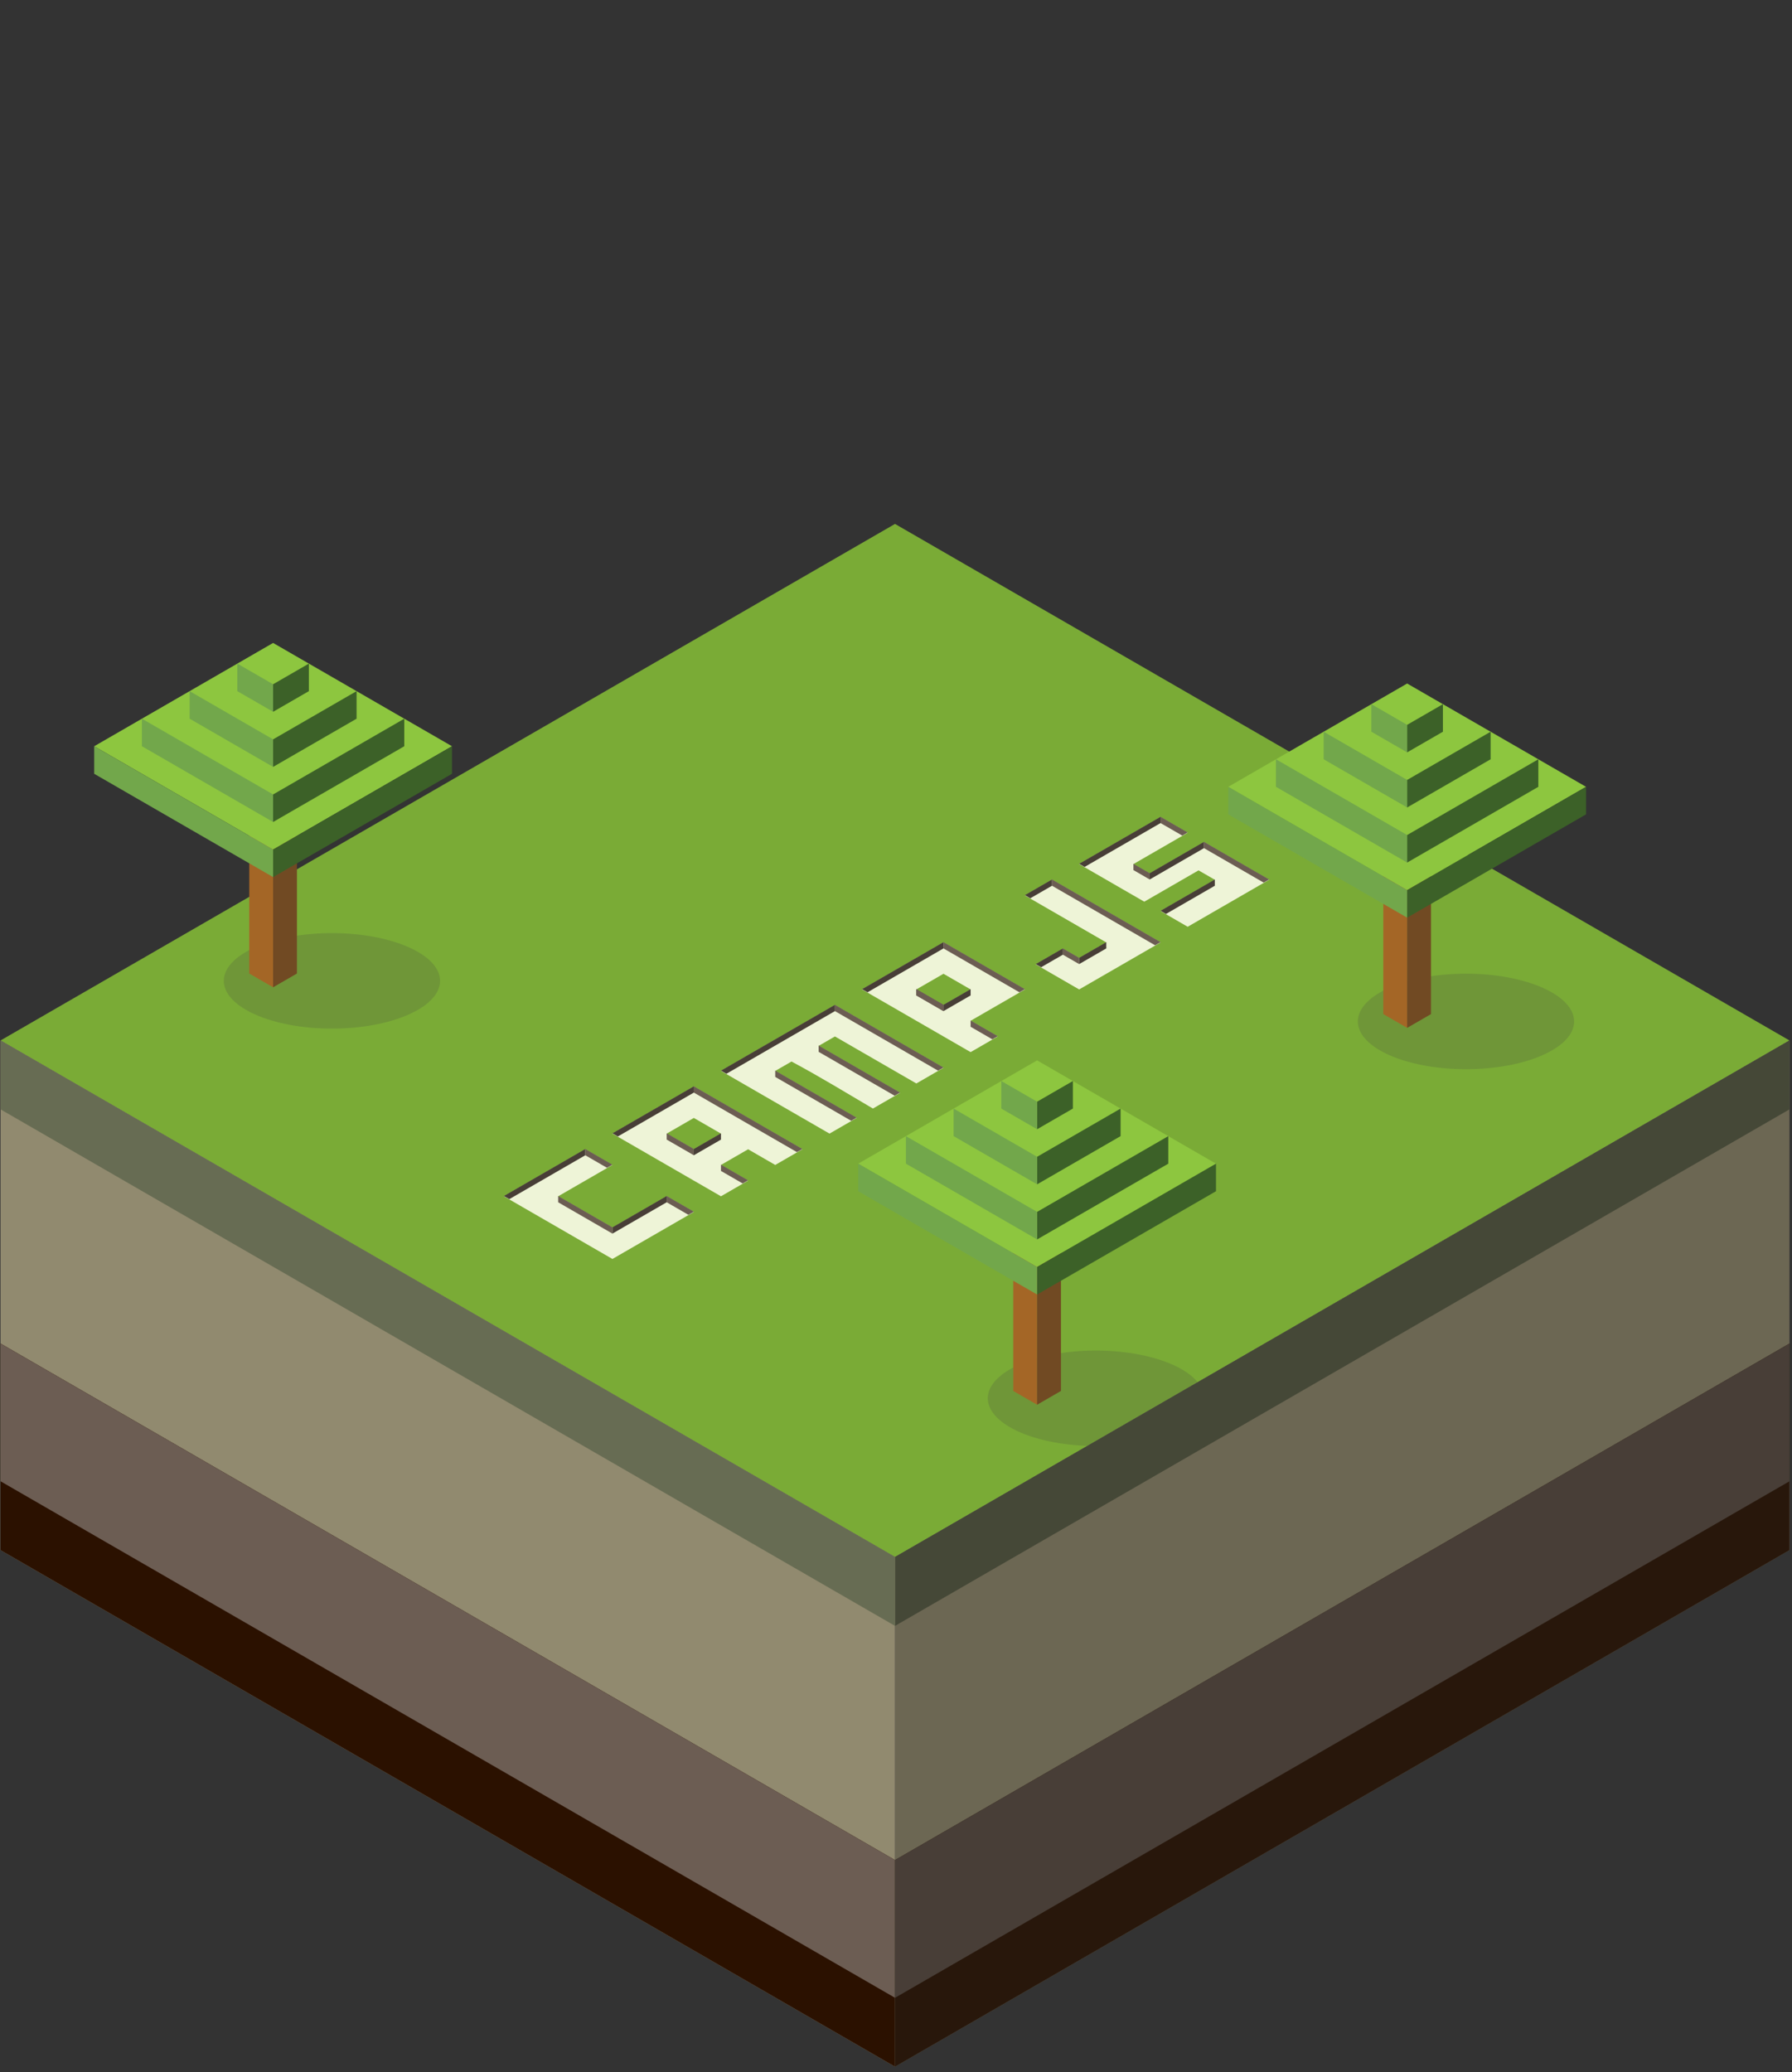 <?xml version="1.0" encoding="UTF-8" standalone="no"?>
<!-- Created with Inkscape (http://www.inkscape.org/) -->

<svg
   xmlns:dc="http://purl.org/dc/elements/1.1/"
   xmlns:cc="http://creativecommons.org/ns#"
   xmlns:rdf="http://www.w3.org/1999/02/22-rdf-syntax-ns#"
   xmlns:svg="http://www.w3.org/2000/svg"
   xmlns="http://www.w3.org/2000/svg"
   xmlns:sodipodi="http://sodipodi.sourceforge.net/DTD/sodipodi-0.dtd"
   xmlns:inkscape="http://www.inkscape.org/namespaces/inkscape"
   width="1.73in"
   height="2in"
   viewBox="0 0 155.7 180"
   id="svg8660"
   version="1.1"
   inkscape:version="0.91 r13725"
   sodipodi:docname="sticker-transparent.svg"
   inkscape:export-filename="/home/damo/code/campjs/campjs-vi/src/svg/sticker.png"
   inkscape:export-xdpi="300"
   inkscape:export-ydpi="300">
  <rect x="0" y="0" width="155.7" height="180" fill="#333333" stroke="none"/>
  <defs
     id="defs8662" />
  <sodipodi:namedview
     id="base"
     pagecolor="#333333"
     bordercolor="#666666"
     borderopacity="1.0"
     inkscape:pageopacity="0"
     inkscape:pageshadow="2"
     inkscape:zoom="4.7055555"
     inkscape:cx="110.53307"
     inkscape:cy="107.64022"
     inkscape:document-units="px"
     inkscape:current-layer="layer1"
     showgrid="false"
     fit-margin-top="0"
     fit-margin-left="0"
     fit-margin-right="0"
     fit-margin-bottom="0"
     units="in"
     inkscape:window-width="1916"
     inkscape:window-height="1030"
     inkscape:window-x="0"
     inkscape:window-y="48"
     inkscape:window-maximized="0">
    <inkscape:grid
       type="xygrid"
       id="grid8978"
       originx="-13.45"
       originy="-12.13" />
  </sodipodi:namedview>
  <g
     inkscape:label="Layer 1"
     inkscape:groupmode="layer"
     id="layer1"
     transform="translate(326.165,-857.375)">
    <g
       id="g11031"
       transform="matrix(0.166,0,0,0.166,-278.281,872.542)">
      <path
         inkscape:connector-curvature="0"
         id="path7428"
         d="M 180,723.417 648.187,453.109 180,182.801 -288.187,453.109 Z"
         style="display:inline;fill:#7aab36;fill-opacity:1;fill-rule:evenodd;stroke:none;stroke-width:1px;stroke-linecap:butt;stroke-linejoin:miter;stroke-opacity:1" />
      <g
         id="g7325"
         class="lettering"
         style="display:inline;fill:#eef4d7"
         transform="matrix(0.41,0,0,0.41,-251.964,951.059)">
        <g
           style="fill:#eef4d7"
           id="g4263-0"
           transform="translate(900.666,-1708)" />
        <g
           id="g4178"
           transform="translate(623.538,-1548)"
           style="fill:#eef4d7">
          <path
             inkscape:connector-curvature="0"
             id="path4162"
             transform="translate(-311.769,-527.638)"
             d="m 346.41,1000 -34.641,20 -34.641,20 -34.643,20 34.643,20 34.641,20 34.641,20 34.641,20 34.641,-20 34.643,-20 34.641,-20 -34.641,-20 -34.643,20 -34.641,20 -34.641,-20 -34.641,-20 34.641,-20 34.641,-20 -34.641,-20 z"
             style="fill:#eef4d7;fill-opacity:1;fill-rule:evenodd;stroke:none;stroke-width:1px;stroke-linecap:butt;stroke-linejoin:miter;stroke-opacity:1" />
        </g>
        <g
           id="g4221"
           transform="translate(796.743,-1648)"
           style="fill:#eef4d7;fill-opacity:1">
          <path
             inkscape:connector-curvature="0"
             id="path4162-3"
             transform="translate(-484.974,-427.638)"
             d="m 484.975,920 -34.641,20 -34.643,20 -34.641,20 34.641,20 34.643,20 34.641,20 34.641,20 34.641,-20 -34.641,-20 34.641,-20 34.641,20 34.643,-20 -34.643,-20 -34.641,-20 -34.641,-20 -34.641,-20 z m 0,40 34.641,20 -34.641,20 -34.641,-20 34.641,-20 z"
             style="fill:#eef4d7;fill-opacity:1;fill-rule:evenodd;stroke:none;stroke-width:1px;stroke-linecap:butt;stroke-linejoin:miter;stroke-opacity:1" />
        </g>
        <path
           sodipodi:nodetypes="cccccccccccccccccccccc"
           inkscape:connector-curvature="0"
           style="fill:#eef4d7;fill-opacity:1;fill-rule:evenodd;stroke:none;stroke-width:1px;stroke-linecap:butt;stroke-linejoin:miter;stroke-opacity:1"
           d="m 976.877,-1259.638 -34.641,20 -34.643,20 -34.641,20 -41.569,24 c 46.522,26.86 95.662,55.23 138.564,80 l 34.641,-20 c -34.878,-20.137 -73.074,-42.19 -103.924,-60 l 20.785,-12 c 35.588,18.924 73.97,42.421 103.923,60 l 34.641,-20 c -36.904,-21.306 -64.026,-36.967 -96.995,-56 l -6.928,-4 20.785,-12 34.641,20 34.641,20 34.641,20 34.642,-20 -34.642,-20 -34.641,-20 -34.641,-20 z"
           id="path4211-9" />
        <g
           id="g4336"
           transform="translate(803.672,-1652)"
           style="fill:#eef4d7;fill-opacity:1">
          <g
             id="g4294"
             transform="translate(173.205,-100)"
             style="fill:#eef4d7;fill-opacity:1">
            <path
               inkscape:connector-curvature="0"
               id="path4296"
               transform="translate(-658.179,-327.638)"
               d="m 796.744,740 -34.643,20 -34.641,20 -34.641,20 34.641,20 34.641,20 34.643,20 34.641,20 34.641,-20 -34.641,-20 34.641,-20 34.641,-20 -34.641,-20 -34.641,-20 -34.641,-20 z m 0,40 34.641,20 -34.641,20 -34.643,-20 34.643,-20 z"
               style="fill:#eef4d7;fill-opacity:1;fill-rule:evenodd;stroke:none;stroke-width:1px;stroke-linecap:butt;stroke-linejoin:miter;stroke-opacity:1" />
          </g>
        </g>
        <path
           style="fill:#eef4d7;fill-opacity:1;fill-rule:evenodd;stroke:none;stroke-width:1px;stroke-linecap:butt;stroke-linejoin:miter;stroke-opacity:1"
           d="m 1254.003,-1419.638 -34.641,20 34.641,20 34.643,20 34.641,20 -34.641,20 -20.786,-12 -34.641,20 20.784,12 20.785,12 13.857,8 34.641,-20 34.641,-20 34.641,-20 -34.641,-20 -34.641,-20 -34.641,-20 z"
           id="path4356"
           inkscape:connector-curvature="0"
           sodipodi:nodetypes="cccccccccccccccccc" />
        <g
           id="g4405"
           transform="translate(803.671,-1652)"
           style="fill:#eef4d7;fill-opacity:1">
          <path
             inkscape:connector-curvature="0"
             style="fill:#eef4d7;fill-opacity:1;fill-rule:evenodd;stroke:none;stroke-width:1px;stroke-linecap:butt;stroke-linejoin:miter;stroke-opacity:1"
             d="m 1073.871,580 -34.641,20 -34.641,20 -34.641,20 34.641,20 20.785,12 27.711,16 34.643,-20 34.641,-20 20.785,12 -34.643,20 -34.641,20 34.641,20 34.643,-20 34.641,-20 34.641,-20 -34.641,-20 -20.785,-12 -27.713,-16 -34.641,20 -34.641,20 -20.785,-12 34.641,-20 34.641,-20 -34.641,-20 z"
             transform="translate(-484.974,-427.638)"
             id="path4352" />
        </g>
        <g
           style="fill:#eef4d7"
           id="g4410-2"
           transform="translate(900.666,-1588)" />
        <g
           style="fill:#eef4d7"
           id="g4484-8"
           transform="translate(796.743,-1648)" />
      </g>
      <g
         id="g7341"
         class="lettering-shadow-right"
         style="display:inline"
         transform="matrix(0.41,0,0,0.41,-251.964,152.38)">
        <g
           style="display:inline;opacity:1"
           id="g62886">
          <path
             sodipodi:nodetypes="ccccc"
             inkscape:connector-curvature="0"
             id="path7857"
             d="m 1080.799,668 0,8 34.641,20 0,-8 z"
             style="fill:#6c5d53;fill-opacity:1;fill-rule:evenodd;stroke:none;stroke-width:1px;stroke-linecap:butt;stroke-linejoin:miter;stroke-opacity:1" />
          <path
             style="fill:#6c5d53;fill-opacity:1;fill-rule:evenodd;stroke:none;stroke-width:1px;stroke-linecap:butt;stroke-linejoin:miter;stroke-opacity:1"
             d="m 1392.568,448 0,8 27.713,16 6.928,-4 z"
             id="path7873"
             inkscape:connector-curvature="0"
             sodipodi:nodetypes="ccccc" />
          <path
             sodipodi:nodetypes="ccccc"
             inkscape:connector-curvature="0"
             id="path7875"
             d="m 1447.994,480 0,8 76.21,44 6.928,-4 z"
             style="fill:#6c5d53;fill-opacity:1;fill-rule:evenodd;stroke:none;stroke-width:1px;stroke-linecap:butt;stroke-linejoin:miter;stroke-opacity:1" />
          <path
             style="fill:#6c5d53;fill-opacity:1;fill-rule:evenodd;stroke:none;stroke-width:1px;stroke-linecap:butt;stroke-linejoin:miter;stroke-opacity:1"
             d="m 1357.927,508 0,8 20.785,12 0,-8 z"
             id="path7879"
             inkscape:connector-curvature="0"
             sodipodi:nodetypes="ccccc" />
          <path
             style="fill:#6c5d53;fill-opacity:1;fill-rule:evenodd;stroke:none;stroke-width:1px;stroke-linecap:butt;stroke-linejoin:miter;stroke-opacity:1"
             d="m 1254.004,528 0,8 131.636,76 6.928,-4 z"
             id="path7849"
             inkscape:connector-curvature="0"
             sodipodi:nodetypes="ccccc" />
          <path
             style="fill:#6c5d53;fill-opacity:1;fill-rule:evenodd;stroke:none;stroke-width:1px;stroke-linecap:butt;stroke-linejoin:miter;stroke-opacity:1"
             d="m 1267.861,616 0,8 20.785,12 0,-8 z"
             id="path7865"
             inkscape:connector-curvature="0"
             sodipodi:nodetypes="ccccc" />
          <path
             sodipodi:nodetypes="ccccc"
             inkscape:connector-curvature="0"
             id="path7851"
             d="m 1115.44,608 0,8 96.995,56 6.928,-4 z"
             style="fill:#6c5d53;fill-opacity:1;fill-rule:evenodd;stroke:none;stroke-width:1px;stroke-linecap:butt;stroke-linejoin:miter;stroke-opacity:1" />
          <path
             style="fill:#6c5d53;fill-opacity:1;fill-rule:evenodd;stroke:none;stroke-width:1px;stroke-linecap:butt;stroke-linejoin:miter;stroke-opacity:1"
             d="m 1150.081,708 0,8 27.713,16 6.928,-4 z"
             id="path7859"
             inkscape:connector-curvature="0"
             sodipodi:nodetypes="ccccc" />
          <path
             sodipodi:nodetypes="ccccc"
             inkscape:connector-curvature="0"
             id="path7839"
             d="m 976.876,688 0,8 131.636,76 6.928,-4 z"
             style="fill:#6c5d53;fill-opacity:1;fill-rule:evenodd;stroke:none;stroke-width:1px;stroke-linecap:butt;stroke-linejoin:miter;stroke-opacity:1" />
          <path
             style="fill:#6c5d53;fill-opacity:1;fill-rule:evenodd;stroke:none;stroke-width:1px;stroke-linecap:butt;stroke-linejoin:miter;stroke-opacity:1"
             d="m 900.666,772 0,8 96.995,56 6.928,-4 z"
             id="path7843"
             inkscape:connector-curvature="0"
             sodipodi:nodetypes="ccccc" />
          <path
             sodipodi:nodetypes="ccccc"
             inkscape:connector-curvature="0"
             id="path7845"
             d="m 956.091,740 0,8 96.995,56 6.928,-4 z"
             style="fill:#6c5d53;fill-opacity:1;fill-rule:evenodd;stroke:none;stroke-width:1px;stroke-linecap:butt;stroke-linejoin:miter;stroke-opacity:1" />
          <path
             style="fill:#6c5d53;fill-opacity:1;fill-rule:evenodd;stroke:none;stroke-width:1px;stroke-linecap:butt;stroke-linejoin:miter;stroke-opacity:1"
             d="m 796.743,792 0,8 131.636,76 6.928,-4 z"
             id="path7829"
             inkscape:connector-curvature="0"
             sodipodi:nodetypes="ccccc" />
          <path
             sodipodi:nodetypes="ccccc"
             inkscape:connector-curvature="0"
             id="path7833"
             d="m 762.102,852 0,8 34.641,20 0,-8 z"
             style="fill:#6c5d53;fill-opacity:1;fill-rule:evenodd;stroke:none;stroke-width:1px;stroke-linecap:butt;stroke-linejoin:miter;stroke-opacity:1" />
          <path
             style="fill:#6c5d53;fill-opacity:1;fill-rule:evenodd;stroke:none;stroke-width:1px;stroke-linecap:butt;stroke-linejoin:miter;stroke-opacity:1"
             d="m 831.384,892 0,8 27.713,16 6.928,-4 z"
             id="path7837"
             inkscape:connector-curvature="0"
             sodipodi:nodetypes="ccccc" />
          <path
             sodipodi:nodetypes="ccccc"
             inkscape:connector-curvature="0"
             id="path4622"
             d="m 658.179,872 0,8 27.713,16 6.928,-4 z"
             style="fill:#6c5d53;fill-opacity:1;fill-rule:evenodd;stroke:none;stroke-width:1px;stroke-linecap:butt;stroke-linejoin:miter;stroke-opacity:1" />
          <path
             style="fill:#6c5d53;fill-opacity:1;fill-rule:evenodd;stroke:none;stroke-width:1px;stroke-linecap:butt;stroke-linejoin:miter;stroke-opacity:1"
             d="m 623.538,932 0,8 69.282,40 0,-8 z"
             id="path4628"
             inkscape:connector-curvature="0"
             sodipodi:nodetypes="ccccc" />
          <path
             sodipodi:nodetypes="ccccc"
             inkscape:connector-curvature="0"
             id="path4630"
             d="m 762.102,932 0,8 27.713,16 6.928,-4 z"
             style="fill:#6c5d53;fill-opacity:1;fill-rule:evenodd;stroke:none;stroke-width:1px;stroke-linecap:butt;stroke-linejoin:miter;stroke-opacity:1" />
          <path
             style="fill:#6c5d53;fill-opacity:1;fill-rule:evenodd;stroke:none;stroke-width:1px;stroke-linecap:butt;stroke-linejoin:miter;stroke-opacity:1"
             d="m 1080.799,668 0,8 34.641,20 0,-8 z"
             id="path7855"
             inkscape:connector-curvature="0"
             sodipodi:nodetypes="ccccc" />
        </g>
      </g>
      <g
         id="g7362"
         class="lettering-shadow-top"
         style="display:inline"
         transform="matrix(0.41,0,0,0.41,-251.964,152.38)">
        <path
           sodipodi:nodetypes="ccccc"
           inkscape:connector-curvature="0"
           id="path7871"
           d="m 1392.568,456 0,-8 -103.923,60 6.928,4 z"
           style="fill:#483e37;fill-opacity:1;fill-rule:evenodd;stroke:none;stroke-width:1px;stroke-linecap:butt;stroke-linejoin:miter;stroke-opacity:1" />
        <path
           style="fill:#483e37;fill-opacity:1;fill-rule:evenodd;stroke:none;stroke-width:1px;stroke-linecap:butt;stroke-linejoin:miter;stroke-opacity:1"
           d="m 1447.994,488 0,-8 -69.282,40 0,8 z"
           id="path7877"
           inkscape:connector-curvature="0"
           sodipodi:nodetypes="ccccc" />
        <path
           style="fill:#483e37;fill-opacity:1;fill-rule:evenodd;stroke:none;stroke-width:1px;stroke-linecap:butt;stroke-linejoin:miter;stroke-opacity:1"
           d="m 1461.85,536 0,-8 -69.282,40 6.928,4 z"
           id="path7881"
           inkscape:connector-curvature="0"
           sodipodi:nodetypes="ccccc" />
        <path
           sodipodi:nodetypes="ccccc"
           inkscape:connector-curvature="0"
           id="path7863"
           d="m 1323.286,616 0,-8 -34.641,20 0,8 z"
           style="fill:#483e37;fill-opacity:1;fill-rule:evenodd;stroke:none;stroke-width:1px;stroke-linecap:butt;stroke-linejoin:miter;stroke-opacity:1" />
        <path
           style="fill:#483e37;fill-opacity:1;fill-rule:evenodd;stroke:none;stroke-width:1px;stroke-linecap:butt;stroke-linejoin:miter;stroke-opacity:1"
           d="m 1267.86,624 0,-8 -34.641,20 6.928,4 z"
           id="path7867"
           inkscape:connector-curvature="0"
           sodipodi:nodetypes="ccccc" />
        <path
           sodipodi:nodetypes="ccccc"
           inkscape:connector-curvature="0"
           id="path7869"
           d="m 1254.004,536 0,-8 -34.641,20 6.928,4 z"
           style="fill:#483e37;fill-opacity:1;fill-rule:evenodd;stroke:none;stroke-width:1px;stroke-linecap:butt;stroke-linejoin:miter;stroke-opacity:1" />
        <path
           style="fill:#483e37;fill-opacity:1;fill-rule:evenodd;stroke:none;stroke-width:1px;stroke-linecap:butt;stroke-linejoin:miter;stroke-opacity:1"
           d="m 1115.44,616 0,-8 -103.923,60 6.928,4 z"
           id="path7853"
           inkscape:connector-curvature="0"
           sodipodi:nodetypes="ccccc" />
        <path
           style="fill:#483e37;fill-opacity:1;fill-rule:evenodd;stroke:none;stroke-width:1px;stroke-linecap:butt;stroke-linejoin:miter;stroke-opacity:1"
           d="m 1150.081,676 0,-8 -34.641,20 0,8 z"
           id="path7861"
           inkscape:connector-curvature="0"
           sodipodi:nodetypes="ccccc" />
        <path
           sodipodi:nodetypes="ccccc"
           inkscape:connector-curvature="0"
           id="path7847"
           d="m 976.876,696 0,-8 -145.492,84 6.928,4 z"
           style="fill:#483e37;fill-opacity:1;fill-rule:evenodd;stroke:none;stroke-width:1px;stroke-linecap:butt;stroke-linejoin:miter;stroke-opacity:1" />
        <path
           style="fill:#483e37;fill-opacity:1;fill-rule:evenodd;stroke:none;stroke-width:1px;stroke-linecap:butt;stroke-linejoin:miter;stroke-opacity:1"
           d="m 796.743,800 0,-8 -103.923,60 6.928,4 z"
           id="path7831"
           inkscape:connector-curvature="0"
           sodipodi:nodetypes="ccccc" />
        <path
           sodipodi:nodetypes="ccccc"
           inkscape:connector-curvature="0"
           id="path7835"
           d="m 831.384,860 0,-8 -34.641,20 0,8 z"
           style="fill:#483e37;fill-opacity:1;fill-rule:evenodd;stroke:none;stroke-width:1px;stroke-linecap:butt;stroke-linejoin:miter;stroke-opacity:1" />
        <path
           sodipodi:nodetypes="ccccc"
           inkscape:connector-curvature="0"
           id="path4632"
           d="m 658.179,880 0,-8 -103.923,60 6.928,4 z"
           style="fill:#483e37;fill-opacity:1;fill-rule:evenodd;stroke:none;stroke-width:1px;stroke-linecap:butt;stroke-linejoin:miter;stroke-opacity:1" />
        <path
           style="fill:#483e37;fill-opacity:1;fill-rule:evenodd;stroke:none;stroke-width:1px;stroke-linecap:butt;stroke-linejoin:miter;stroke-opacity:1"
           d="m 762.102,940 0,-8 -69.282,40 0,8 z"
           id="path4640"
           inkscape:connector-curvature="0"
           sodipodi:nodetypes="ccccc" />
      </g>
      <path
         inkscape:connector-curvature="0"
         id="path7430"
         d="m 648.187,453.109 0,266.704 -468.187,270.308 3e-5,-266.704 z"
         style="display:inline;fill:#6c6753;fill-opacity:1;fill-rule:evenodd;stroke:none;stroke-width:1px;stroke-linecap:butt;stroke-linejoin:miter;stroke-opacity:1"
         sodipodi:nodetypes="ccccc" />
      <path
         inkscape:connector-curvature="0"
         id="path7432"
         d="m -288.187,453.109 0,266.704 468.187,270.308 0,-266.704 z"
         style="display:inline;fill:#918a6f;fill-opacity:1;fill-rule:evenodd;stroke:none;stroke-width:1px;stroke-linecap:butt;stroke-linejoin:miter;stroke-opacity:1"
         sodipodi:nodetypes="ccccc" />
      <g
         transform="matrix(0.901,0,0,0.901,-863.38,-25.221)"
         id="g8162"
         style="display:inline">
        <ellipse
           style="display:inline;opacity:1;fill:#414141;fill-opacity:0.2;stroke:none;stroke-width:4;stroke-miterlimit:4;stroke-dasharray:none"
           id="path5786-7"
           cx="830.922"
           cy="496.267"
           rx="62.816"
           ry="27.733" />
        <g
           transform="translate(-311.769,-1380)"
           style="display:inline"
           id="g5701-8">
          <g
             transform="translate(90.067,-588)"
             id="g5635-6">
            <path
               style="fill:#a46626;fill-opacity:1;fill-rule:evenodd;stroke:none;stroke-width:1px;stroke-linecap:butt;stroke-linejoin:miter;stroke-opacity:1"
               d="m 1004.59,2460 13.856,8 0,-120 -13.856,-8 z"
               id="path5611-4"
               inkscape:connector-curvature="0" />
            <path
               inkscape:connector-curvature="0"
               id="path5613-7"
               d="m 1032.302,2460 -13.856,8 0,-120 13.856,-8 z"
               style="fill:#714a23;fill-opacity:1;fill-rule:evenodd;stroke:none;stroke-width:1px;stroke-linecap:butt;stroke-linejoin:miter;stroke-opacity:1" />
          </g>
          <g
             transform="translate(6.928,-28)"
             id="g5647-3">
            <g
               transform="matrix(-1,0,0,1,2106.174,-584)"
               id="g5664-9">
              <g
                 style="display:inline"
                 id="g5621-6"
                 transform="translate(-13.856,24)">
                <path
                   inkscape:connector-curvature="0"
                   id="path5615-1"
                   d="m 914.523,2328 103.923,60 103.923,-60 -103.923,-60 z"
                   style="fill:#8dc63f;fill-opacity:1;fill-rule:evenodd;stroke:none;stroke-width:1px;stroke-linecap:butt;stroke-linejoin:miter;stroke-opacity:1" />
                <path
                   inkscape:connector-curvature="0"
                   id="path5617-6"
                   d="m 914.523,2344 0,-16 103.923,60 0,16 z"
                   style="fill:#3c6128;fill-opacity:1;fill-rule:evenodd;stroke:none;stroke-width:1px;stroke-linecap:butt;stroke-linejoin:miter;stroke-opacity:1" />
                <path
                   style="fill:#72a74b;fill-opacity:1;fill-rule:evenodd;stroke:none;stroke-width:1px;stroke-linecap:butt;stroke-linejoin:miter;stroke-opacity:1"
                   d="m 1122.369,2344 0,-16 -103.923,60 0,16 z"
                   id="path5619-3"
                   inkscape:connector-curvature="0" />
              </g>
              <g
                 style="display:inline"
                 id="g5643-2"
                 transform="translate(6.4953144e-6,32)">
                <path
                   inkscape:connector-curvature="0"
                   id="path5639-9"
                   d="m 928.379,2320 76.21,44 0,-16 -76.21,-44 z"
                   style="fill:#3c6128;fill-opacity:1;fill-rule:evenodd;stroke:none;stroke-width:1px;stroke-linecap:butt;stroke-linejoin:miter;stroke-opacity:1" />
                <path
                   style="fill:#72a74b;fill-opacity:1;fill-rule:evenodd;stroke:none;stroke-width:1px;stroke-linecap:butt;stroke-linejoin:miter;stroke-opacity:1"
                   d="m 1080.8,2320 -76.21,44 0,-16 76.21,-44 z"
                   id="path5641-5"
                   inkscape:connector-curvature="0" />
              </g>
              <path
                 style="fill:#3c6128;fill-opacity:1;fill-rule:evenodd;stroke:none;stroke-width:1px;stroke-linecap:butt;stroke-linejoin:miter;stroke-opacity:1"
                 d="m 956.092,2336 48.497,28 0,-16 -48.497,-28 z"
                 id="path5649-5"
                 inkscape:connector-curvature="0"
                 sodipodi:nodetypes="ccccc" />
              <path
                 inkscape:connector-curvature="0"
                 id="path5651-8"
                 d="m 1053.087,2336 -48.497,28 0,-16 48.497,-28 z"
                 style="fill:#72a74b;fill-opacity:1;fill-rule:evenodd;stroke:none;stroke-width:1px;stroke-linecap:butt;stroke-linejoin:miter;stroke-opacity:1"
                 sodipodi:nodetypes="ccccc" />
              <path
                 sodipodi:nodetypes="ccccc"
                 inkscape:connector-curvature="0"
                 id="path5653-8"
                 d="m 983.805,2320 20.785,12 0,-16 -20.785,-12 z"
                 style="fill:#3c6128;fill-opacity:1;fill-rule:evenodd;stroke:none;stroke-width:1px;stroke-linecap:butt;stroke-linejoin:miter;stroke-opacity:1" />
              <path
                 sodipodi:nodetypes="ccccc"
                 style="fill:#72a74b;fill-opacity:1;fill-rule:evenodd;stroke:none;stroke-width:1px;stroke-linecap:butt;stroke-linejoin:miter;stroke-opacity:1"
                 d="m 1025.374,2320 -20.785,12 0,-16 20.785,-12 z"
                 id="path5655-5"
                 inkscape:connector-curvature="0" />
            </g>
          </g>
        </g>
      </g>
      <g
         id="g8390"
         transform="matrix(0.901,0,0,0.901,-463.494,193.222)"
         style="display:inline">
        <path
           id="ellipse8392"
           transform="translate(-117.205,44.435)"
           d="m 948.127,424.098 a 62.816,27.733 0 0 0 -62.814,27.734 62.816,27.733 0 0 0 57.867,27.623 l 64.027,-36.967 a 62.816,27.733 0 0 0 -59.08,-18.391 z"
           style="display:inline;opacity:1;fill:#414141;fill-opacity:0.2;stroke:none;stroke-width:4;stroke-miterlimit:4;stroke-dasharray:none"
           inkscape:connector-curvature="0" />
        <g
           id="g8394"
           style="display:inline"
           transform="translate(-311.769,-1380)">
          <g
             id="g8396"
             transform="translate(90.067,-588)">
            <path
               inkscape:connector-curvature="0"
               id="path8398"
               d="m 1004.59,2460 13.856,8 0,-120 -13.856,-8 z"
               style="fill:#a46626;fill-opacity:1;fill-rule:evenodd;stroke:none;stroke-width:1px;stroke-linecap:butt;stroke-linejoin:miter;stroke-opacity:1" />
            <path
               style="fill:#714a23;fill-opacity:1;fill-rule:evenodd;stroke:none;stroke-width:1px;stroke-linecap:butt;stroke-linejoin:miter;stroke-opacity:1"
               d="m 1032.302,2460 -13.856,8 0,-120 13.856,-8 z"
               id="path8400"
               inkscape:connector-curvature="0" />
          </g>
          <g
             id="g8402"
             transform="translate(6.928,-28)">
            <g
               id="g8404"
               transform="matrix(-1,0,0,1,2106.174,-584)">
              <g
                 transform="translate(-13.856,24)"
                 id="g8406"
                 style="display:inline">
                <path
                   style="fill:#8dc63f;fill-opacity:1;fill-rule:evenodd;stroke:none;stroke-width:1px;stroke-linecap:butt;stroke-linejoin:miter;stroke-opacity:1"
                   d="m 914.523,2328 103.923,60 103.923,-60 -103.923,-60 z"
                   id="path8408"
                   inkscape:connector-curvature="0" />
                <path
                   style="fill:#3c6128;fill-opacity:1;fill-rule:evenodd;stroke:none;stroke-width:1px;stroke-linecap:butt;stroke-linejoin:miter;stroke-opacity:1"
                   d="m 914.523,2344 0,-16 103.923,60 0,16 z"
                   id="path8410"
                   inkscape:connector-curvature="0" />
                <path
                   inkscape:connector-curvature="0"
                   id="path8412"
                   d="m 1122.369,2344 0,-16 -103.923,60 0,16 z"
                   style="fill:#72a74b;fill-opacity:1;fill-rule:evenodd;stroke:none;stroke-width:1px;stroke-linecap:butt;stroke-linejoin:miter;stroke-opacity:1" />
              </g>
              <g
                 transform="translate(6.4953144e-6,32)"
                 id="g8414"
                 style="display:inline">
                <path
                   style="fill:#3c6128;fill-opacity:1;fill-rule:evenodd;stroke:none;stroke-width:1px;stroke-linecap:butt;stroke-linejoin:miter;stroke-opacity:1"
                   d="m 928.379,2320 76.21,44 0,-16 -76.21,-44 z"
                   id="path8416"
                   inkscape:connector-curvature="0" />
                <path
                   inkscape:connector-curvature="0"
                   id="path8418"
                   d="m 1080.8,2320 -76.21,44 0,-16 76.21,-44 z"
                   style="fill:#72a74b;fill-opacity:1;fill-rule:evenodd;stroke:none;stroke-width:1px;stroke-linecap:butt;stroke-linejoin:miter;stroke-opacity:1" />
              </g>
              <path
                 sodipodi:nodetypes="ccccc"
                 inkscape:connector-curvature="0"
                 id="path8420"
                 d="m 956.092,2336 48.497,28 0,-16 -48.497,-28 z"
                 style="fill:#3c6128;fill-opacity:1;fill-rule:evenodd;stroke:none;stroke-width:1px;stroke-linecap:butt;stroke-linejoin:miter;stroke-opacity:1" />
              <path
                 sodipodi:nodetypes="ccccc"
                 style="fill:#72a74b;fill-opacity:1;fill-rule:evenodd;stroke:none;stroke-width:1px;stroke-linecap:butt;stroke-linejoin:miter;stroke-opacity:1"
                 d="m 1053.087,2336 -48.497,28 0,-16 48.497,-28 z"
                 id="path8422"
                 inkscape:connector-curvature="0" />
              <path
                 style="fill:#3c6128;fill-opacity:1;fill-rule:evenodd;stroke:none;stroke-width:1px;stroke-linecap:butt;stroke-linejoin:miter;stroke-opacity:1"
                 d="m 983.805,2320 20.785,12 0,-16 -20.785,-12 z"
                 id="path8424"
                 inkscape:connector-curvature="0"
                 sodipodi:nodetypes="ccccc" />
              <path
                 inkscape:connector-curvature="0"
                 id="path8426"
                 d="m 1025.374,2320 -20.785,12 0,-16 20.785,-12 z"
                 style="fill:#72a74b;fill-opacity:1;fill-rule:evenodd;stroke:none;stroke-width:1px;stroke-linecap:butt;stroke-linejoin:miter;stroke-opacity:1"
                 sodipodi:nodetypes="ccccc" />
            </g>
          </g>
        </g>
      </g>
      <g
         id="g8220"
         transform="matrix(0.901,0,0,0.901,-269.811,-3.986)"
         style="display:inline">
        <ellipse
           ry="27.733"
           rx="62.816"
           cy="496.267"
           cx="830.922"
           id="ellipse8222"
           style="display:inline;opacity:1;fill:#414141;fill-opacity:0.2;stroke:none;stroke-width:4;stroke-miterlimit:4;stroke-dasharray:none" />
        <g
           id="g8224"
           style="display:inline"
           transform="translate(-311.769,-1380)">
          <g
             id="g8226"
             transform="translate(90.067,-588)">
            <path
               inkscape:connector-curvature="0"
               id="path8228"
               d="m 1004.59,2460 13.856,8 0,-120 -13.856,-8 z"
               style="fill:#a46626;fill-opacity:1;fill-rule:evenodd;stroke:none;stroke-width:1px;stroke-linecap:butt;stroke-linejoin:miter;stroke-opacity:1" />
            <path
               style="fill:#714a23;fill-opacity:1;fill-rule:evenodd;stroke:none;stroke-width:1px;stroke-linecap:butt;stroke-linejoin:miter;stroke-opacity:1"
               d="m 1032.302,2460 -13.856,8 0,-120 13.856,-8 z"
               id="path8230"
               inkscape:connector-curvature="0" />
          </g>
          <g
             id="g8232"
             transform="translate(6.928,-28)">
            <g
               id="g8234"
               transform="matrix(-1,0,0,1,2106.174,-584)">
              <g
                 transform="translate(-13.856,24)"
                 id="g8236"
                 style="display:inline">
                <path
                   style="fill:#8dc63f;fill-opacity:1;fill-rule:evenodd;stroke:none;stroke-width:1px;stroke-linecap:butt;stroke-linejoin:miter;stroke-opacity:1"
                   d="m 914.523,2328 103.923,60 103.923,-60 -103.923,-60 z"
                   id="path8238"
                   inkscape:connector-curvature="0" />
                <path
                   style="fill:#3c6128;fill-opacity:1;fill-rule:evenodd;stroke:none;stroke-width:1px;stroke-linecap:butt;stroke-linejoin:miter;stroke-opacity:1"
                   d="m 914.523,2344 0,-16 103.923,60 0,16 z"
                   id="path8240"
                   inkscape:connector-curvature="0" />
                <path
                   inkscape:connector-curvature="0"
                   id="path8242"
                   d="m 1122.369,2344 0,-16 -103.923,60 0,16 z"
                   style="fill:#72a74b;fill-opacity:1;fill-rule:evenodd;stroke:none;stroke-width:1px;stroke-linecap:butt;stroke-linejoin:miter;stroke-opacity:1" />
              </g>
              <g
                 transform="translate(6.4953144e-6,32)"
                 id="g8244"
                 style="display:inline">
                <path
                   style="fill:#3c6128;fill-opacity:1;fill-rule:evenodd;stroke:none;stroke-width:1px;stroke-linecap:butt;stroke-linejoin:miter;stroke-opacity:1"
                   d="m 928.379,2320 76.21,44 0,-16 -76.21,-44 z"
                   id="path8246"
                   inkscape:connector-curvature="0" />
                <path
                   inkscape:connector-curvature="0"
                   id="path8248"
                   d="m 1080.8,2320 -76.21,44 0,-16 76.21,-44 z"
                   style="fill:#72a74b;fill-opacity:1;fill-rule:evenodd;stroke:none;stroke-width:1px;stroke-linecap:butt;stroke-linejoin:miter;stroke-opacity:1" />
              </g>
              <path
                 sodipodi:nodetypes="ccccc"
                 inkscape:connector-curvature="0"
                 id="path8250"
                 d="m 956.092,2336 48.497,28 0,-16 -48.497,-28 z"
                 style="fill:#3c6128;fill-opacity:1;fill-rule:evenodd;stroke:none;stroke-width:1px;stroke-linecap:butt;stroke-linejoin:miter;stroke-opacity:1" />
              <path
                 sodipodi:nodetypes="ccccc"
                 style="fill:#72a74b;fill-opacity:1;fill-rule:evenodd;stroke:none;stroke-width:1px;stroke-linecap:butt;stroke-linejoin:miter;stroke-opacity:1"
                 d="m 1053.087,2336 -48.497,28 0,-16 48.497,-28 z"
                 id="path8252"
                 inkscape:connector-curvature="0" />
              <path
                 style="fill:#3c6128;fill-opacity:1;fill-rule:evenodd;stroke:none;stroke-width:1px;stroke-linecap:butt;stroke-linejoin:miter;stroke-opacity:1"
                 d="m 983.805,2320 20.785,12 0,-16 -20.785,-12 z"
                 id="path8254"
                 inkscape:connector-curvature="0"
                 sodipodi:nodetypes="ccccc" />
              <path
                 inkscape:connector-curvature="0"
                 id="path8256"
                 d="m 1025.374,2320 -20.785,12 0,-16 20.785,-12 z"
                 style="fill:#72a74b;fill-opacity:1;fill-rule:evenodd;stroke:none;stroke-width:1px;stroke-linecap:butt;stroke-linejoin:miter;stroke-opacity:1"
                 sodipodi:nodetypes="ccccc" />
            </g>
          </g>
        </g>
      </g>
      <path
         sodipodi:nodetypes="ccccc"
         inkscape:connector-curvature="0"
         id="path10337"
         d="m -288.187,611.69 468.187,270.308 0,108.123 -468.187,-270.308 z"
         style="display:inline;fill:#2b1100;fill-rule:evenodd;stroke:none;stroke-width:1px;stroke-linecap:butt;stroke-linejoin:miter;stroke-opacity:1" />
      <path
         sodipodi:nodetypes="ccccc"
         style="display:inline;fill:#28170b;fill-rule:evenodd;stroke:none;stroke-width:1px;stroke-linecap:butt;stroke-linejoin:miter;stroke-opacity:1"
         d="m 648.187,611.69 -468.187,270.308 0,108.123 468.187,-270.308 z"
         id="path10339"
         inkscape:connector-curvature="0" />
      <path
         sodipodi:nodetypes="ccccc"
         inkscape:connector-curvature="0"
         id="path10341"
         d="m -288.187,611.69 0,72.082 468.187,270.308 0,-72.082 z"
         style="display:inline;fill:#6c5d53;fill-rule:evenodd;stroke:none;stroke-width:1px;stroke-linecap:butt;stroke-linejoin:miter;stroke-opacity:1" />
      <path
         sodipodi:nodetypes="ccccc"
         style="display:inline;fill:#483e37;fill-rule:evenodd;stroke:none;stroke-width:1px;stroke-linecap:butt;stroke-linejoin:miter;stroke-opacity:1"
         d="m 648.187,611.69 0,72.082 -468.187,270.308 0,-72.082 z"
         id="path10343"
         inkscape:connector-curvature="0" />
      <path
         inkscape:connector-curvature="0"
         id="path10350"
         d="m 648.187,453.109 0,36.041 -468.187,270.308 0,-36.041 z"
         style="display:inline;fill:#454837;fill-rule:evenodd;stroke:none;stroke-width:1px;stroke-linecap:butt;stroke-linejoin:miter;stroke-opacity:1" />
      <path
         style="display:inline;fill:#676c53;fill-rule:evenodd;stroke:none;stroke-width:1px;stroke-linecap:butt;stroke-linejoin:miter;stroke-opacity:1"
         d="m -288.187,453.109 0,36.041 468.187,270.308 0,-36.041 z"
         id="path10352"
         inkscape:connector-curvature="0" />
    </g>
  </g>
</svg>
